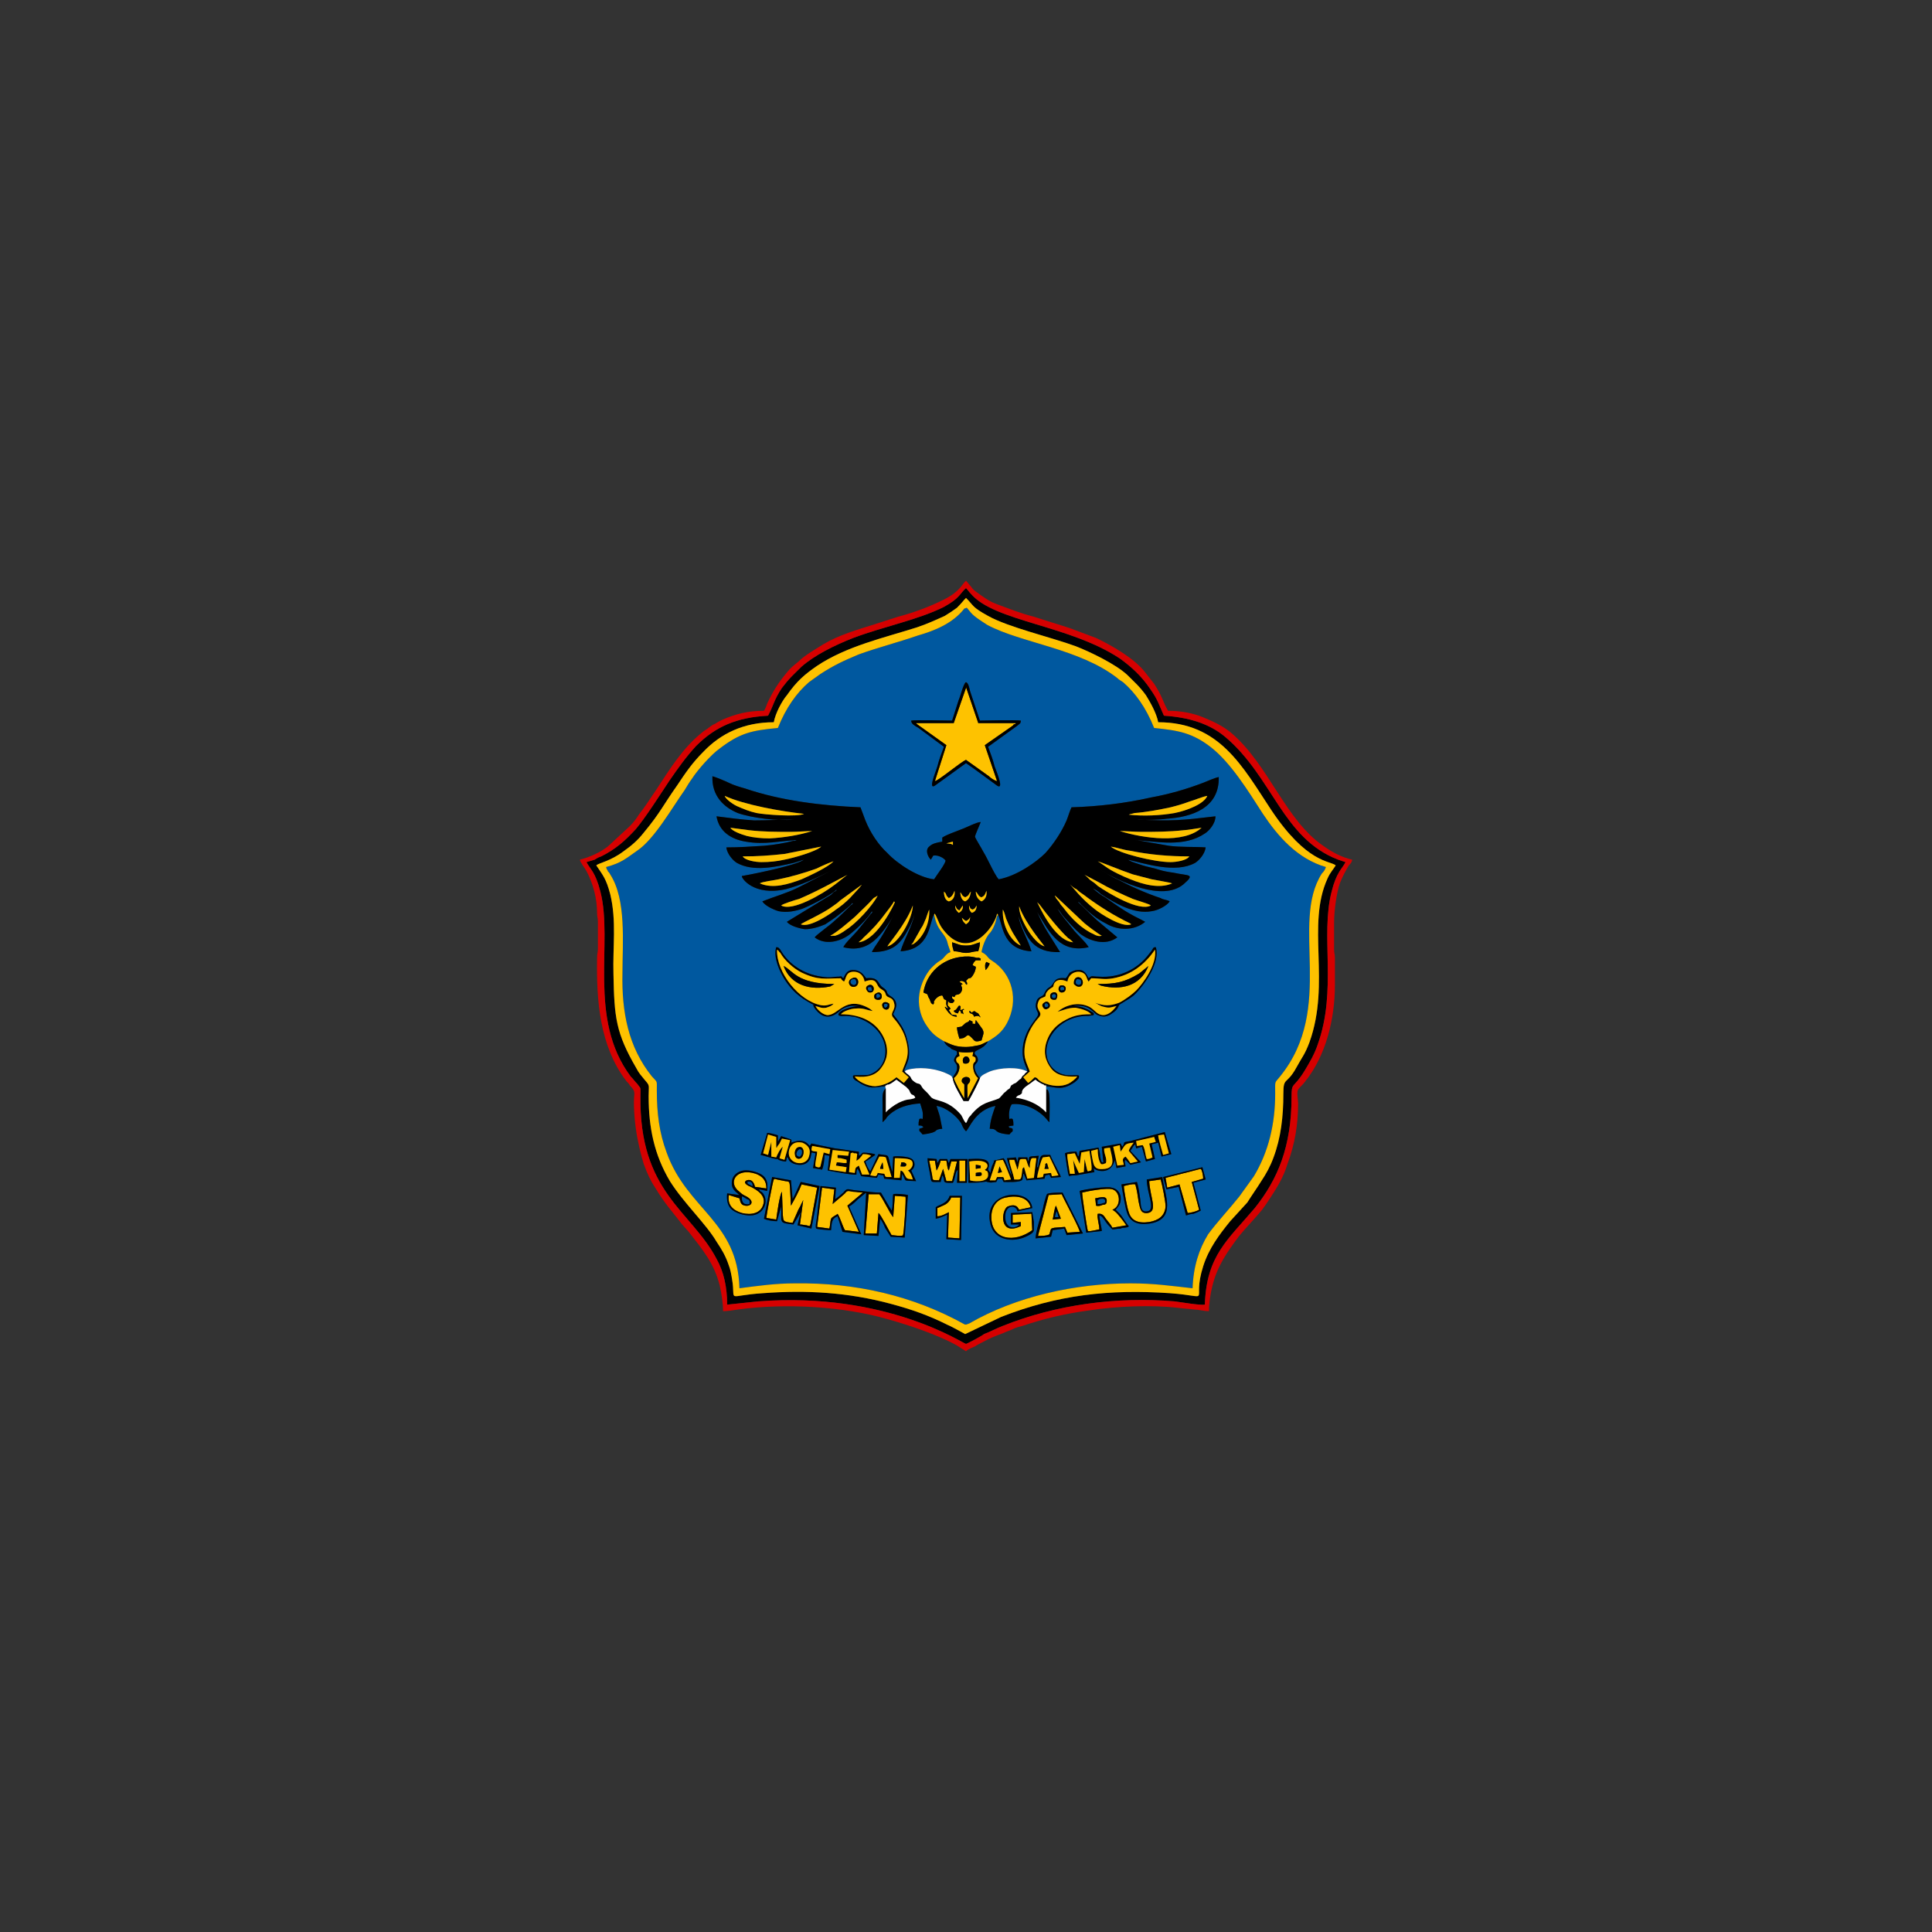 <?xml version="1.0" encoding="UTF-8"?>
<!DOCTYPE svg PUBLIC "-//W3C//DTD SVG 1.1//EN" "http://www.w3.org/Graphics/SVG/1.1/DTD/svg11.dtd">
<!-- Creator: CorelDRAW X7 -->
<svg xmlns="http://www.w3.org/2000/svg" xml:space="preserve" width="2362px" height="2362px" version="1.1" style="shape-rendering:geometricPrecision; text-rendering:geometricPrecision; image-rendering:optimizeQuality; fill-rule:evenodd; clip-rule:evenodd"
viewBox="0 0 2362 2362"
 xmlns:xlink="http://www.w3.org/1999/xlink">
 <rect x="0" y="0" width="2362" height="2362" fill="#333333" stroke="none"/>
 <defs>
  <style type="text/css">
   <![CDATA[
    .fil1 {fill:black}
    .fil0 {fill:#00589F}
    .fil3 {fill:#D60000}
    .fil2 {fill:#FEC200}
    .fil4 {fill:#FEFEFE}
   ]]>
  </style>
 </defs>
 <g id="Layer_x0020_1">
  <g id="_2132928723760">
   <path class="fil0" d="M1266 1514c1,-11 6,-26 9,-36 0,-2 4,-17 5,-18 1,-2 16,-2 19,-2l25 50 -20 2 -3 -8 -14 2 -2 8 -19 2zm-122 -38c3,-3 14,-4 17,-14l15 0 -1 54 -18 -1 1 -30c-5,2 -8,4 -14,5l0 -14zm120 18c0,2 0,4 0,7 0,4 1,6 -10,11 -15,7 -38,5 -43,-15 -11,-42 49,-46 51,-20l-18 4c-2,-9 -16,-8 -15,8 1,16 15,12 17,8l-10 0 0 -14 26 -1 2 12zm56 -38c5,-2 35,-6 39,-4 6,1 10,5 11,11 1,9 -3,12 -6,16 2,2 3,3 5,5 3,3 8,12 11,15 -1,1 1,1 -5,2 -2,0 -3,0 -5,1 -4,0 -7,1 -10,1 -2,-2 -6,-6 -8,-9 -2,-3 -5,-8 -8,-8 0,5 3,15 3,19l-19 2 -8 -51zm-304 48c-2,0 -17,-1 -18,-2 -2,-1 1,-13 1,-16 1,-12 3,-24 4,-36l19 2 -1 14c2,-1 8,-6 10,-8 5,-6 5,-4 13,-3 11,1 21,3 33,3l13 22c2,-5 1,-14 2,-20 3,-1 14,0 18,1l-4 52 -17 -1c-2,-3 -5,-8 -7,-11 -1,-3 -4,-9 -6,-11l-2 21 -18 -1 3 -52c-3,2 -7,6 -10,8 -3,3 -7,7 -11,9l15 34 -23 -3 -6 -19c-8,3 -7,9 -8,17zm-72 -65l23 4 2 23c3,-5 7,-15 10,-21l23 5 -10 52 -17 -4 4 -16 -9 15c-19,-2 -14,-2 -15,-22l-5 18c-5,0 -12,-1 -16,-3l10 -51zm-40 22c-4,-4 -11,-7 -9,-18 1,-6 7,-11 14,-12 7,-1 17,2 22,5 6,4 8,9 7,20l-10 -2c1,3 2,2 4,4 9,10 2,28 -15,28 -8,0 -17,-3 -22,-7 -5,-4 -7,-11 -6,-20l15 2zm517 -22c3,22 18,52 -16,57 -14,2 -23,-2 -27,-13 -2,-5 -6,-28 -7,-35l19 -3c2,6 3,14 4,21 1,7 0,16 8,15 12,-1 0,-22 0,-39l19 -3zm49 -12l4 15 -15 4 9 34 -4 2c-2,1 -3,1 -5,2 -3,0 -6,1 -9,2l-9 -35 -15 3 -4 -15 48 -12zm-305 19c-16,1 -8,-3 -13,-9l-2 8c-13,0 -11,2 -13,-10 -1,-6 -3,-13 -3,-19l11 1 1 5 3 -5 9 0c1,3 1,3 2,5l2 -5 21 0 -1 29 -12 0 1 -16c-1,2 -1,0 -2,3 -1,2 -2,10 -4,13zm104 -18c3,-18 3,-16 15,-16 2,6 12,23 13,27l-12 1 -2 -4 -5 1 -1 4 -22 2 -3 -7c0,-1 0,0 -1,-1l-1 7c-2,4 -19,3 -23,3l-2 -4 -5 0 -2 4c-8,1 -6,1 -11,0 -2,-1 -2,0 -5,0 -5,1 -13,1 -18,1l0 -29c8,0 27,-3 25,9 -1,5 -2,3 2,8 0,-3 1,-6 2,-9 1,-1 1,-3 2,-4 0,-1 0,-2 0,-2l12 -3c4,5 6,16 10,21l-6 -21 11 -1 2 6 1 -6 11 0 1 5c3,-6 -3,-6 13,-7 -1,4 -2,11 -2,13 0,1 0,1 0,1 1,0 1,0 1,1zm103 -26c5,-6 -2,-5 10,-7l42 -11 8 27 -12 3 -4 -17 -8 2 4 18 -11 3 -5 -18 -7 2 -1 -5c-3,2 -3,4 -6,8l13 14 -13 3 -6 -6c-2,2 0,5 0,8l-11 2 -2 -10c0,0 0,1 0,1l-1 2c-5,15 -22,11 -25,7l1 5 -23 4c-3,0 -5,0 -8,1 -2,-4 -4,-23 -5,-28 4,-2 10,-2 14,-2l2 6c2,-2 1,-4 2,-7l23 -4c1,4 2,7 2,11 1,4 1,8 4,7l-2 -19 23 -4 2 4zm-434 -17c3,0 10,2 13,3l0 8 4 -7 12 4c1,2 1,2 0,4 4,-1 8,-3 14,-2 5,1 7,4 9,6l2 -3c9,2 19,4 29,6 9,1 19,3 29,4l0 5c7,-3 -1,-5 15,-3 3,1 4,0 5,2 -3,2 -8,6 -12,8 1,4 4,10 6,12l10 -21c12,2 11,0 13,7 0,2 1,3 1,5 1,3 2,7 3,10l1 -19c4,-1 18,0 21,2 6,2 7,11 1,15l6 13c-18,-1 -11,1 -17,-9l-1 8 -21 -2 -1 -4 -6 -1 -2 4 -19 -2c-2,-3 -3,-8 -5,-9 -1,2 -1,5 -1,7 -4,1 -29,-4 -35,-5l2 -18 -6 -1c0,5 -1,14 -3,18l-11 -2 3 -18 -4 -1c0,0 -1,0 -1,1l-1 5c-4,13 -21,10 -26,4l-2 -4c0,0 -1,0 -1,0l-1 5c-3,0 -7,-1 -9,-2 -3,-2 0,-1 -2,-1 -4,0 -15,-4 -20,-5l8 -27zm282 -267l0 1 -1 1c-2,9 -5,17 -10,22 -4,5 -8,15 -9,22 8,4 6,6 12,10 26,16 34,49 19,77 -6,11 -13,16 -23,22 -7,12 -19,10 -16,16 1,2 2,1 3,4 2,5 -2,7 -3,9 -2,4 2,12 6,16 2,-4 8,-6 12,-8 13,-5 35,-6 46,0 1,-4 -10,-14 -4,-38 4,-14 9,-19 16,-29 4,-6 -4,-7 -1,-18 2,-8 8,-5 10,-11 2,-4 3,-5 6,-7 7,-4 4,-13 20,-11 3,-3 3,-5 5,-7 2,-1 6,-3 9,-3 9,-1 11,5 14,10 4,-4 4,-2 12,-2 25,2 48,-9 62,-28 6,-7 4,-8 8,-8 6,18 -14,47 -27,59 -6,5 -18,11 -18,12 0,0 0,0 0,0 -2,5 -4,7 -10,11 -5,3 -9,4 -16,1 -5,-2 -10,-14 -30,-11 5,0 11,1 15,3 3,1 4,2 6,3 3,2 5,2 4,5l-6 1c-41,-1 -65,41 -44,64 13,13 28,7 32,9 1,4 -3,6 -5,8 -16,11 -23,6 -35,5 1,-1 1,-1 0,-1l-2 0 -1 -1 1 1 2 0c0,2 -1,2 0,1l0 4c2,0 2,0 3,3 2,5 1,32 1,37l-2 -2c-10,-13 -29,-22 -44,-20 -3,4 -4,12 -3,18 2,0 1,-1 4,0 1,3 1,5 1,8l-6 1c1,2 1,2 3,2 2,1 0,0 2,1 0,5 1,1 -4,7 -22,-2 -12,-7 -24,-7 1,-12 4,-19 7,-28 -25,5 -32,28 -36,31 -4,-4 -4,-6 -6,-10 -6,-9 -18,-19 -30,-21 1,4 3,9 4,13 1,5 2,10 3,15 -13,1 -1,4 -24,7 -5,-6 -4,-3 -4,-7 2,-1 2,0 5,-2 -2,-2 -3,-2 -6,-2 0,-4 0,-4 1,-8 3,-1 2,0 4,0 1,-9 -1,-12 -3,-19 -15,1 -28,5 -38,14 -2,2 -3,3 -4,5l-4 4c0,-7 0,-15 0,-22 0,-7 -1,-16 4,-19l-1 -3c1,0 1,0 1,-1l2 -1 1 0 -1 0 -2 1c-1,0 -1,0 -1,1 -13,1 -18,5 -34,-6 -2,-1 -6,-3 -5,-7 2,-1 13,0 19,-1 17,-5 25,-24 18,-42 -6,-15 -20,-25 -36,-29 -3,0 -6,-1 -9,-1 -5,0 -7,1 -10,-1 -1,-6 18,-11 25,-11 -9,-1 -14,0 -21,4 -3,2 -17,19 -32,0 -6,-8 1,-4 -5,-7 -15,-8 -24,-16 -33,-30 -5,-8 -14,-26 -10,-39 3,0 3,1 5,3 10,18 29,30 50,33 12,2 14,0 22,0 4,-1 2,0 5,2 3,-6 5,-11 14,-10 9,1 12,8 14,10 16,-2 14,7 20,11 9,6 2,6 10,11 13,8 3,20 3,22 2,3 4,5 6,8 5,7 9,14 11,23 2,7 3,14 2,22 -2,10 -7,15 -5,17l1 1 1 1 -1 -1 -1 -1c1,0 0,-1 3,-2 14,-4 32,-2 45,3 12,5 9,5 11,8 -1,-4 6,-7 5,-15 0,-6 -8,-5 0,-15 0,-4 0,-4 -3,-5 -2,-1 -4,-1 -5,-3 -4,-2 -6,-4 -8,-8 -12,-7 -16,-11 -23,-22 -6,-10 -9,-23 -7,-36 2,-13 8,-24 14,-31 4,-4 7,-7 12,-10 5,-3 6,-8 12,-10 -1,-4 -3,-8 -4,-13 -4,-12 -12,-12 -16,-33 -6,9 -4,43 -41,45 4,-14 14,-30 17,-45 -1,4 -5,14 -7,17 -10,19 -19,29 -45,29 1,-3 6,-10 8,-13 8,-12 14,-24 21,-37 -6,12 -15,25 -23,33 -9,9 -22,16 -41,11 3,-6 13,-15 18,-21l16 -20c1,-1 2,-1 1,-3 -5,9 -20,23 -28,29 -11,8 -29,13 -42,3 3,-4 19,-15 24,-20 7,-6 14,-13 20,-19 1,-1 4,-2 2,-3 -2,3 -11,10 -16,14 -5,4 -11,8 -17,12 -7,3 -16,6 -25,6 -7,-1 -18,-4 -22,-9l54 -33c1,-1 2,-2 3,-3 1,-1 1,-1 2,-1 0,-1 2,-1 2,-2l-1 0c-7,7 -31,19 -41,23 -9,3 -19,5 -29,3 -7,-2 -17,-7 -20,-12 15,-6 30,-10 44,-17 14,-7 25,-13 39,-20 -16,8 -35,17 -54,22 -40,9 -55,-14 -54,-16 1,0 65,-12 76,-20 -4,1 -9,3 -13,4 -22,5 -49,11 -69,0 -5,-3 -12,-11 -13,-19 16,0 30,-1 46,-2 12,-1 24,-3 36,-6 1,0 1,0 2,0l2 -1c-20,1 -39,6 -62,2 -19,-3 -33,-13 -36,-31 16,2 30,4 46,5 17,0 32,-1 49,-1 -20,2 -52,-2 -69,-8 -17,-7 -32,-21 -31,-45 4,1 16,6 20,8 6,3 13,5 20,7 44,15 94,21 141,23 2,5 4,11 6,16 6,15 16,30 27,40 12,13 38,30 57,32 3,-5 14,-19 14,-23 -2,-3 -9,-7 -15,-6l-3 5c-4,-4 -7,-12 -2,-16 4,-4 10,-5 16,-6l0 -5c6,-4 16,-7 23,-10 6,-2 19,-9 24,-9 -1,3 -7,16 -7,18 1,3 8,14 10,18 3,5 6,11 9,17 2,4 7,14 10,17 22,-4 46,-21 57,-32 10,-11 20,-26 26,-40 2,-5 4,-12 6,-16 33,-1 66,-5 97,-12 22,-4 43,-10 64,-18 5,-2 14,-6 19,-7 1,38 -33,49 -64,51 -5,1 -32,2 -36,1 44,2 54,1 96,-4 0,9 -8,18 -13,21 -25,17 -58,10 -85,8 0,0 0,0 0,0 0,0 1,0 1,0l40 7c15,2 30,1 45,2 -1,8 -8,16 -13,19 -24,13 -60,1 -82,-4 3,2 6,3 9,4 3,1 6,2 9,3 6,2 13,3 19,5 6,2 12,3 19,4 18,4 27,1 12,14 -26,22 -79,-4 -101,-17 6,3 13,8 20,11 17,9 35,17 53,23 3,2 8,2 11,4 -3,5 -14,11 -22,12 -22,4 -45,-10 -62,-21 -3,-3 -6,-5 -10,-7 3,3 11,9 15,11 10,7 21,15 32,21 5,3 12,6 17,9 -13,11 -33,11 -48,2 -12,-6 -21,-14 -30,-23 -1,-1 -3,-4 -4,-3 6,5 15,15 23,22l25 21c-15,11 -34,4 -45,-4 -8,-7 -15,-15 -22,-23 -2,-3 -4,-6 -6,-8 5,9 12,16 18,24 6,8 15,15 20,23 -35,8 -48,-18 -63,-43 4,9 8,17 13,25l15 24c-32,1 -41,-16 -51,-44 3,15 12,29 16,43 -37,-2 -35,-35 -41,-45zm-56 -237c3,-9 5,-16 8,-25 2,-4 6,-21 9,-22 3,1 4,7 5,11l12 36c0,0 46,-1 50,0 0,4 -2,4 -4,6l-36 26c3,8 6,16 8,24 3,8 13,32 1,22l-26 -19c-3,-2 -7,-5 -10,-7l-36 26c-12,10 -1,-15 1,-22 2,-8 5,-16 8,-24l-31 -23c-5,-3 -9,-5 -9,-9 4,-1 46,0 50,0zm-423 179c1,3 0,1 1,3 1,1 1,1 1,2 1,1 2,2 3,4 20,31 15,83 15,121 -1,47 7,90 36,126 7,8 6,4 6,17 0,28 3,52 12,76 25,70 87,84 89,166 23,-3 44,-6 68,-6 74,-1 144,15 207,50 2,1 3,0 6,-1 57,-33 130,-49 197,-49 29,0 49,3 76,6 1,-27 8,-48 19,-66 11,-15 26,-31 38,-46l18 -25c18,-30 26,-64 26,-101 0,-17 -1,-12 6,-21 68,-84 12,-187 51,-248 3,-3 4,-5 5,-8 -35,-10 -59,-38 -77,-65 -18,-28 -39,-62 -63,-81 -23,-18 -40,-21 -70,-24 -10,-25 -23,-43 -38,-56 -3,-2 -5,-3 -7,-5 -46,-36 -118,-43 -159,-65 -6,-4 -16,-10 -20,-15l-5 -6 -3 1c-14,18 -36,27 -57,33 -23,8 -50,15 -72,23 -19,8 -30,13 -47,24l-14 10c-15,13 -28,31 -38,56 -32,3 -46,6 -71,25 -10,7 -27,26 -34,37 -3,4 -6,9 -9,14 -15,21 -37,60 -58,74 -13,9 -19,15 -38,20z"/>
   <path class="fil1" d="M1226 1112c2,3 3,8 4,11 7,17 10,20 18,33 -12,-5 -23,-24 -22,-44zm-112 43c0,0 3,-3 3,-4l9 -16c3,-4 4,-8 6,-12 1,-3 3,-9 4,-11 1,15 -6,33 -19,42l-3 1zm67 -25c-2,-2 -4,-3 -5,-8 3,3 2,2 5,4 2,-1 4,-2 5,-5 0,5 -2,7 -5,9zm-39 -12c1,-1 0,-2 2,1 4,8 4,12 12,21 30,34 60,-7 63,-23l1 1c6,10 4,43 41,45 -4,-14 -13,-28 -16,-43 10,28 19,45 51,44l-15 -24c-5,-8 -9,-16 -13,-25 15,25 28,51 63,43 -5,-8 -14,-15 -20,-23 -6,-8 -13,-15 -18,-24 2,2 4,5 6,8 7,8 14,16 22,23 11,8 30,15 45,4l-25 -21c-8,-7 -17,-17 -23,-22 1,-1 3,2 4,3 9,9 18,17 30,23 15,9 35,9 48,-2 -5,-3 -12,-6 -17,-9 -11,-6 -22,-14 -32,-21 -4,-2 -12,-8 -15,-11 4,2 7,4 10,7 17,11 40,25 62,21 8,-1 19,-7 22,-12 -3,-2 -8,-2 -11,-4 -18,-6 -36,-14 -53,-23 -7,-3 -14,-8 -20,-11 22,13 75,39 101,17 15,-13 6,-10 -12,-14 -7,-1 -13,-2 -19,-4 -6,-2 -13,-3 -19,-5 -3,-1 -6,-2 -9,-3 -3,-1 -6,-2 -9,-4 22,5 58,17 82,4 5,-3 12,-11 13,-19 -15,-1 -30,0 -45,-2l-40 -7c0,0 -1,0 -1,0 0,0 0,0 0,0 27,2 60,9 85,-8 5,-3 13,-12 13,-21 -42,5 -52,6 -96,4 4,1 31,0 36,-1 31,-2 65,-13 64,-51 -5,1 -14,5 -19,7 -21,8 -42,14 -64,18 -31,7 -64,11 -97,12 -2,4 -4,11 -6,16 -6,14 -16,29 -26,40 -11,11 -35,28 -57,32 -3,-3 -8,-13 -10,-17 -3,-6 -6,-12 -9,-17 -2,-4 -9,-15 -10,-18 0,-2 6,-15 7,-18 -5,0 -18,7 -24,9 -7,3 -17,6 -23,10l0 5c-6,1 -12,2 -16,6 -5,4 -2,12 2,16l3 -5c6,-1 13,3 15,6 0,4 -11,18 -14,23 -19,-2 -45,-19 -57,-32 -11,-10 -21,-25 -27,-40 -2,-5 -4,-11 -6,-16 -47,-2 -97,-8 -141,-23 -7,-2 -14,-4 -20,-7 -4,-2 -16,-7 -20,-8 -1,24 14,38 31,45 17,6 49,10 69,8 -17,0 -32,1 -49,1 -16,-1 -30,-3 -46,-5 3,18 17,28 36,31 23,4 42,-1 62,-2l-2 1c-1,0 -1,0 -2,0 -12,3 -24,5 -36,6 -16,1 -30,2 -46,2 1,8 8,16 13,19 20,11 47,5 69,0 4,-1 9,-3 13,-4 -11,8 -75,20 -76,20 -1,2 14,25 54,16 19,-5 38,-14 54,-22 -14,7 -25,13 -39,20 -14,7 -29,11 -44,17 3,5 13,10 20,12 10,2 20,0 29,-3 10,-4 34,-16 41,-23l1 0c0,1 -2,1 -2,2 -1,0 -1,0 -2,1 -1,1 -2,2 -3,3l-54 33c4,5 15,8 22,9 9,0 18,-3 25,-6 6,-4 12,-8 17,-12 5,-4 14,-11 16,-14 2,1 -1,2 -2,3 -6,6 -13,13 -20,19 -5,5 -21,16 -24,20 13,10 31,5 42,-3 8,-6 23,-20 28,-29 1,2 0,2 -1,3l-16 20c-5,6 -15,15 -18,21 19,5 32,-2 41,-11 8,-8 17,-21 23,-33 -7,13 -13,25 -21,37 -2,3 -7,10 -8,13 26,0 35,-10 45,-29 2,-3 6,-13 7,-17 -3,15 -13,31 -17,45 37,-2 35,-36 41,-45zm77 2l1 -1 -1 1zm27 -12c8,22 30,47 31,49 -14,-4 -32,-36 -31,-49zm-58 8c-2,-2 -4,-5 -3,-9 1,3 1,4 4,5 3,-1 3,-2 5,-5 0,5 -2,8 -6,9zm-20 -9c1,3 2,5 5,6 2,-3 2,-3 4,-6 1,4 -2,8 -5,9 -2,-2 -5,-5 -4,-9zm-83 50c0,-2 22,-26 31,-50 0,14 -16,46 -31,50zm183 -54l3 3c8,11 25,32 35,41 2,1 5,4 6,5 -24,-2 -43,-48 -44,-49zm-218 49c0,-1 4,-3 5,-5 11,-10 20,-20 28,-31 3,-4 8,-10 10,-14l1 1c0,1 -21,46 -44,49zm239 -57c1,0 1,0 1,0 0,0 0,0 0,0l34 32c4,4 19,15 23,17 -3,1 -7,0 -10,-2 -14,-6 -27,-19 -36,-31 -2,-3 -4,-4 -6,-8l-4 -5c-1,-2 -1,-3 -2,-3zm-274 49c8,-4 23,-17 30,-23 8,-8 16,-15 23,-23l5 -3c-6,12 -26,34 -39,42 -4,3 -9,6 -13,7 -1,0 -3,0 -3,0 -2,0 0,1 -2,0 -2,0 -1,0 -1,0zm178 -54c3,3 3,6 7,7 4,-2 4,-3 6,-8 1,7 -2,11 -6,13 -4,-2 -7,-6 -7,-12zm-19 0c0,1 0,1 0,1l1 1c2,3 1,3 5,5 6,-3 3,-3 7,-7 -1,7 -3,10 -7,12 -4,-1 -6,-6 -6,-12zm-14 12c-4,-1 -6,-6 -6,-12l1 1c0,0 1,1 1,1 2,4 0,2 4,6 4,-2 5,-4 7,-9 1,7 -2,12 -7,13zm-181 28c4,-3 27,-13 39,-22 4,-3 6,-4 9,-7l26 -19c1,0 0,0 -2,3l-12 13c-5,5 -11,10 -17,14 -5,4 -32,23 -43,18zm329 -49c2,2 5,5 8,6 3,3 6,5 9,7 13,10 33,23 47,30 3,2 9,4 11,6 -11,5 -39,-14 -44,-18 -17,-13 -28,-28 -31,-31zm17 -12l19 10c12,7 29,15 41,20 5,2 20,6 22,8 -14,8 -52,-15 -65,-24 -3,-3 -6,-5 -9,-7 -1,-1 -7,-7 -8,-7zm-370 38c2,-2 18,-7 22,-8 12,-5 30,-14 41,-20l19 -10c-1,0 -14,11 -17,13 -13,10 -51,33 -65,25zm-26 -27c2,-2 19,-4 23,-5 15,-3 32,-8 46,-13 6,-3 15,-7 21,-9 -6,7 -30,18 -39,22 -16,6 -35,12 -51,5zm413 -27c7,2 28,11 43,16 8,2 15,4 23,6 5,1 23,4 25,5 -16,7 -36,1 -51,-5 -10,-4 -23,-10 -31,-16 -3,-2 -7,-5 -9,-6zm112 -6c-3,5 -16,7 -23,7 -20,0 -64,-11 -73,-19 7,1 15,4 23,5 25,5 48,7 73,7zm-546 0c18,0 33,-1 51,-3l45 -9c-6,6 -34,14 -45,16 -9,2 -18,3 -28,3 -7,0 -20,-2 -23,-7zm257 -18l0 4c-3,-2 -2,-1 -8,-2l8 -2zm204 -13c7,0 18,1 26,1 17,0 34,0 52,-2 4,0 21,-3 22,-3 -22,20 -71,13 -100,4zm-376 0c-16,5 -34,8 -52,9 -10,0 -20,-1 -28,-3 -7,-2 -18,-6 -20,-10 7,1 15,2 23,3 17,2 34,2 51,2 8,0 19,-1 26,-1zm387 -20c2,-1 4,-1 7,-2 14,-1 30,-4 44,-7 8,-2 15,-4 23,-7 7,-2 16,-6 22,-7 -4,10 -25,18 -40,21 -17,3 -38,4 -56,2zm-397 -1c-8,4 -48,1 -58,-1 -9,-2 -16,-5 -23,-8 -5,-2 -15,-9 -16,-13 24,11 69,19 97,22z"/>
   <path class="fil1" d="M946 883c2,-11 10,-26 16,-33 12,-17 21,-25 37,-36 36,-24 81,-34 122,-47 12,-4 23,-9 34,-14 5,-3 11,-7 15,-10 7,-7 7,-8 11,-12 10,10 7,11 27,22 25,14 77,26 107,37 18,7 49,22 63,35 9,9 15,14 23,25 5,8 13,22 15,33 75,0 103,54 138,107 44,66 72,62 79,68 -3,5 -7,9 -10,16 -26,57 4,127 -22,200 -6,16 -9,18 -16,31 -12,22 -16,11 -16,32 0,28 -3,54 -12,78 -4,11 -9,20 -15,29 -3,5 -14,21 -17,26l-21 23c-13,16 -26,33 -33,55 -15,47 14,37 -41,33 -74,-5 -137,2 -206,29l-44 21c0,0 -18,-10 -21,-11 -24,-12 -44,-19 -70,-26 -52,-14 -103,-17 -156,-13 -47,3 -33,12 -38,-17 -1,-6 -2,-12 -4,-17 -4,-12 -9,-20 -15,-29 -13,-22 -40,-47 -57,-74 -19,-32 -26,-65 -26,-104 0,-14 2,-12 -5,-20 -4,-5 -7,-8 -10,-14 -25,-43 -27,-62 -28,-115 -1,-33 4,-65 -4,-98 -5,-19 -9,-23 -17,-35 3,-3 17,-5 33,-17 10,-7 18,-14 25,-23 20,-24 24,-34 41,-58 10,-15 18,-27 32,-41 21,-22 49,-36 86,-36zm-7 -8c-38,2 -64,13 -88,37 -12,13 -22,27 -33,43 -10,15 -29,45 -41,59 -13,14 -24,24 -42,33 -3,1 -5,2 -8,4 -3,1 -7,2 -10,3 4,8 11,12 17,36 16,62 -16,155 37,226 3,3 5,6 8,9 5,7 4,3 4,14 -2,119 62,141 93,200 9,16 13,35 13,56l38 -4c157,-12 251,52 254,52 1,0 20,-10 22,-12 8,-3 15,-7 23,-10 65,-26 139,-36 210,-30 8,1 31,5 37,4 2,-60 28,-79 61,-118 28,-35 45,-75 45,-136 0,-19 2,-9 16,-32 6,-10 12,-20 16,-32 24,-67 3,-133 17,-187 6,-24 13,-28 17,-36 -3,-1 -6,-2 -9,-3 -68,-26 -80,-101 -138,-150 -19,-16 -44,-24 -75,-26 -6,-13 -7,-19 -17,-33 -10,-15 -23,-27 -37,-37 -62,-41 -153,-45 -182,-79 -2,-2 -4,-5 -6,-7 -8,7 -7,12 -27,23 -32,16 -74,24 -111,38 -23,9 -47,21 -63,35 -12,12 -14,13 -24,26 -10,15 -10,21 -17,34z"/>
   <path class="fil2" d="M741 1060c19,-5 25,-11 38,-20 21,-14 43,-53 58,-74 3,-5 6,-10 9,-14 7,-11 24,-30 34,-37 25,-19 39,-22 71,-25 10,-25 23,-43 38,-56l14 -10c17,-11 28,-16 47,-24 22,-8 49,-15 72,-23 21,-6 43,-15 57,-33l3 -1 5 6c4,5 14,11 20,15 41,22 113,29 159,65 2,2 4,3 7,5 15,13 28,31 38,56 30,3 47,6 70,24 24,19 45,53 63,81 18,27 42,55 77,65 -1,3 -2,5 -5,8 -39,61 17,164 -51,248 -7,9 -6,4 -6,21 0,37 -8,71 -26,101l-18 25c-12,15 -27,31 -38,46 -11,18 -18,39 -19,66 -27,-3 -47,-6 -76,-6 -67,0 -140,16 -197,49 -3,1 -4,2 -6,1 -63,-35 -133,-51 -207,-50 -24,0 -45,3 -68,6 -2,-82 -64,-96 -89,-166 -9,-24 -12,-48 -12,-76 0,-13 1,-9 -6,-17 -29,-36 -37,-79 -36,-126 0,-38 5,-90 -15,-121 -1,-2 -2,-3 -3,-4 0,-1 0,-1 -1,-2 -1,-2 0,0 -1,-3zm205 -177c-37,0 -65,14 -86,36 -14,14 -22,26 -32,41 -17,24 -21,34 -41,58 -7,9 -15,16 -25,23 -16,12 -30,14 -33,17 8,12 12,16 17,35 8,33 3,65 4,98 1,53 3,72 28,115 3,6 6,9 10,14 7,8 5,6 5,20 0,39 7,72 26,104 17,27 44,52 57,74 6,9 11,17 15,29 2,5 3,11 4,17 5,29 -9,20 38,17 53,-4 104,-1 156,13 26,7 46,14 70,26 3,1 21,11 21,11l44 -21c69,-27 132,-34 206,-29 55,4 26,14 41,-33 7,-22 20,-39 33,-55l21 -23c3,-5 14,-21 17,-26 6,-9 11,-18 15,-29 9,-24 12,-50 12,-78 0,-21 4,-10 16,-32 7,-13 10,-15 16,-31 26,-73 -4,-143 22,-200 3,-7 7,-11 10,-16 -7,-6 -35,-2 -79,-68 -35,-53 -63,-107 -138,-107 -2,-11 -10,-25 -15,-33 -8,-11 -14,-16 -23,-25 -14,-13 -45,-28 -63,-35 -30,-11 -82,-23 -107,-37 -20,-11 -17,-12 -27,-22 -4,4 -4,5 -11,12 -4,3 -10,7 -15,10 -11,5 -22,10 -34,14 -41,13 -86,23 -122,47 -16,11 -25,19 -37,36 -6,7 -14,22 -16,33z"/>
   <path class="fil3" d="M939 875c7,-13 7,-19 17,-34 10,-13 12,-14 24,-26 16,-14 40,-26 63,-35 37,-14 79,-22 111,-38 20,-11 19,-16 27,-23 2,2 4,5 6,7 29,34 120,38 182,79 14,10 27,22 37,37 10,14 11,20 17,33 31,2 56,10 75,26 58,49 70,124 138,150 3,1 6,2 9,3 -4,8 -11,12 -17,36 -14,54 7,120 -17,187 -4,12 -10,22 -16,32 -14,23 -16,13 -16,32 0,61 -17,101 -45,136 -33,39 -59,58 -61,118 -6,1 -29,-3 -37,-4 -71,-6 -145,4 -210,30 -8,3 -15,7 -23,10 -2,2 -21,12 -22,12 -3,0 -97,-64 -254,-52l-38 4c0,-21 -4,-40 -13,-56 -31,-59 -95,-81 -93,-200 0,-11 1,-7 -4,-14 -3,-3 -5,-6 -8,-9 -53,-71 -21,-164 -37,-226 -6,-24 -13,-28 -17,-36 3,-1 7,-2 10,-3 3,-2 5,-3 8,-4 18,-9 29,-19 42,-33 12,-14 31,-44 41,-59 11,-16 21,-30 33,-43 24,-24 50,-35 88,-37zm242 777l0 0 -11 -7c-23,-13 -59,-25 -84,-32 -55,-16 -126,-20 -184,-12 -6,1 -13,2 -18,2 0,-10 -2,-22 -4,-31 -7,-28 -21,-44 -38,-66l-8 -9c-13,-17 -21,-25 -33,-45 -6,-9 -10,-18 -14,-29 -3,-10 -5,-18 -7,-28 -3,-14 -5,-32 -5,-48 0,-11 3,-12 -5,-20 -1,-2 -2,-3 -4,-5 -33,-43 -37,-99 -36,-152 0,-4 1,-6 1,-10l0 -33c0,-5 -1,-6 -1,-10 0,-19 -5,-37 -13,-52 -2,-4 -8,-11 -8,-14 12,-3 25,-9 34,-16l27 -25c4,-4 8,-9 11,-14 8,-10 14,-20 21,-30 17,-26 33,-52 57,-71 2,-2 5,-3 7,-5 3,-2 5,-4 8,-5 3,-2 5,-3 9,-5 16,-7 31,-11 51,-11 2,-3 3,-6 4,-9 7,-15 14,-26 25,-39 3,-4 8,-8 13,-12 8,-8 19,-14 30,-21 20,-12 42,-18 64,-25l28 -9c19,-5 38,-12 56,-21 20,-10 22,-19 27,-23 2,2 4,5 6,7 2,3 4,5 7,7 7,5 15,11 23,14 16,6 31,12 47,16 15,5 29,9 44,14l32 12c19,9 47,25 60,42 4,5 7,9 11,14 11,17 10,21 17,33 16,0 31,3 43,8 12,5 23,10 33,18 47,39 67,108 115,140 10,7 21,13 34,16 0,3 -2,5 -4,7 -4,7 -8,14 -11,22 -4,12 -7,33 -7,48l0 33c0,4 1,6 1,10l0 33c0,42 -11,87 -37,119 -2,3 -6,6 -8,9 -2,4 0,12 0,17 0,26 -4,50 -13,74 -5,17 -14,31 -24,46 -2,3 -4,6 -7,10 -9,11 -19,21 -28,32 -15,20 -27,37 -33,62 -2,8 -4,20 -4,30 -6,0 -13,-2 -18,-2 -7,-1 -12,-1 -19,-2 -34,-4 -76,-2 -109,3 -30,4 -55,10 -82,19 -4,1 -8,2 -12,4 -4,2 -8,3 -12,5 -8,3 -16,6 -23,10 -4,2 -8,4 -11,6 -4,2 -8,3 -11,6z"/>
   <path class="fil2" d="M1192 1252l1 -5 8 11c1,2 2,4 1,7l-2 7c-3,1 -7,2 -9,0 -9,-10 -7,-6 -13,-3 0,0 -5,1 -5,1 0,0 -3,-9 -3,-14 5,-1 5,0 8,-3 4,-4 3,-2 6,-4l1 -1c0,0 0,-1 0,-1l4 2c1,2 -3,2 3,3zm-1 -9c-2,-6 -6,-2 -6,-7 2,0 1,1 3,2l3 -2c3,2 3,2 5,3l3 5c0,0 0,0 0,0 0,0 -1,-1 -3,-2 -1,0 -3,0 -5,1zm-36 -12c2,0 1,0 2,1l2 1c-1,-3 0,0 -1,-2 -2,-4 -1,-4 -1,-8 0,0 -2,-1 -2,-1 -2,-1 -1,-2 -3,-5 -5,0 -9,5 -10,7 -1,2 1,1 -1,4 -4,-1 -3,-5 -6,-9l-1 -3c-1,-1 -1,-1 -4,-2 -1,-1 -1,0 -1,-1 4,-24 23,-40 45,-43 7,-1 13,-1 20,1 0,0 2,0 3,0 4,2 1,0 2,3l-6 0c-2,2 -3,3 -4,6 0,0 0,0 0,0l4 2c0,4 -2,8 -4,11 -3,4 -2,2 -4,3 -2,0 -2,2 -4,3 1,2 2,3 1,5 -3,-2 -1,-3 -4,-4 -2,-1 -3,-1 -5,0 1,1 0,0 1,1l3 2c-5,2 2,3 -2,10 -3,5 -7,1 -8,6l-3 -1c-1,5 5,3 2,7 -1,1 -2,2 -4,1 -1,0 0,1 -3,-2 0,0 0,0 0,0 -1,8 0,4 3,9 -1,2 1,0 -1,1l-1 1c0,0 0,0 0,0l4 6c0,0 0,0 0,0 0,0 -2,-1 3,0 0,0 1,0 2,0 1,1 0,1 1,2 -7,0 -11,-5 -15,-12zm19 4c4,-1 0,0 3,-1 1,-1 1,0 2,0l-2 1c0,1 0,1 0,1l1 4c-2,-2 -2,-1 -3,-1 0,-2 0,-2 -2,-4l-2 4c-3,-1 -4,-1 -5,-3 2,-2 1,0 3,-2 2,-2 3,-6 5,-4 1,1 0,1 0,5zm31 -49c-1,-4 -1,-8 1,-10l4 2c-1,3 -3,6 -5,8zm-9 -23c-7,0 -9,2 -15,2 -6,0 -8,-2 -15,-2 -1,-4 -2,-6 -2,-11 7,2 9,4 17,4 8,0 10,-2 17,-4 0,5 -1,7 -2,11zm-54 -45c4,21 12,21 16,33 1,5 3,9 4,13 -6,2 -7,7 -12,10 -5,3 -8,6 -12,10 -6,7 -12,18 -14,31 -2,13 1,26 7,36 7,11 11,15 23,22 9,4 14,7 27,7 5,0 10,-1 15,-2 5,-1 7,-3 12,-5 10,-6 17,-11 23,-22 15,-28 7,-61 -19,-77 -6,-4 -4,-6 -12,-10 1,-7 5,-17 9,-22 5,-5 8,-13 10,-22l1 -1 0 -1 -1 -1c-3,16 -33,57 -63,23 -8,-9 -8,-13 -12,-21 -2,-3 -1,-2 -2,-1z"/>
   <path class="fil1" d="M1334 1196c11,0 16,2 27,0 22,-4 39,-17 51,-35 3,18 -15,42 -23,50 -4,4 -13,11 -21,15 -11,4 -18,4 -29,0 4,2 6,4 11,5 7,2 9,0 15,-1 -3,4 -9,11 -16,11 -8,0 -10,-6 -17,-10 -14,-7 -30,-2 -39,6 7,-2 13,-5 22,-5 5,1 15,3 19,8 -16,0 -23,2 -35,9 -8,5 -15,12 -19,23 -5,14 -2,25 5,34 6,8 16,11 32,10 -2,3 -7,7 -11,9 -9,4 -20,3 -30,-1 -9,-4 -6,-6 -11,-7 -3,3 -5,5 -8,7l-6 -7 8 -7c-2,-6 -4,-9 -6,-17 -3,-18 6,-37 17,-49 6,-7 -4,-8 -1,-18 1,-3 2,-5 5,-6 6,-3 3,0 5,-6 2,-3 3,-4 6,-6 4,-2 2,-2 4,-6 4,-6 11,-4 16,-2 2,-13 17,-15 22,-8 2,3 2,6 4,8l3 -4zm-271 37c-30,-17 -38,9 -52,8 -6,-1 -12,-7 -14,-11 5,1 7,3 13,2 3,-1 7,-2 9,-5 -6,1 -8,3 -15,2 -27,-5 -55,-40 -54,-68 1,1 1,0 1,1 1,0 1,1 1,1 1,1 1,1 2,2 5,9 16,19 26,24 21,10 29,7 48,7 1,2 2,3 4,4 3,-5 2,-12 12,-12 7,0 12,5 13,12 17,-6 13,5 20,9 5,3 5,4 6,7 2,5 8,2 10,10 3,9 -6,12 -1,18 6,7 13,16 16,29 5,19 -2,27 -5,37l8 7 -6 7 -9 -7c-6,5 -14,10 -26,11 -9,0 -22,-6 -25,-12 16,2 26,-2 32,-10 7,-9 10,-20 5,-34 -9,-23 -30,-32 -54,-32 3,-4 13,-7 18,-7 10,-1 13,2 21,3l-4 -3zm-44 -6c0,0 0,0 0,0l0 0zm48 9c0,0 0,0 0,0l0 0zm15 92c0,-1 0,-1 1,-1l2 -1 1 0c4,-1 8,-5 10,-6l12 9c6,6 3,4 5,7 2,4 4,1 6,6 0,0 0,0 0,0l-2 1c-7,2 -7,0 -18,5 -6,3 -14,9 -16,12l0 -29c-5,3 -4,12 -4,19 0,7 0,15 0,22l4 -4c1,-2 2,-3 4,-5 10,-9 23,-13 38,-14 2,7 4,10 3,19 -2,0 -1,-1 -4,0 -1,4 -1,4 -1,8 3,0 4,0 6,2 -3,2 -3,1 -5,2 0,4 -1,1 4,7 23,-3 11,-6 24,-7 -1,-5 -2,-10 -3,-15 -1,-4 -3,-9 -4,-13 12,2 24,12 30,21 2,4 2,6 6,10 4,-3 11,-26 36,-31 -3,9 -6,16 -7,28 12,0 2,5 24,7 5,-6 4,-2 4,-7 -2,-1 0,0 -2,-1 -2,0 -2,0 -3,-2l6 -1c0,-3 0,-5 -1,-8 -3,-1 -2,0 -4,0 -1,-6 0,-14 3,-18 15,-2 34,7 44,20l2 2c0,-5 1,-32 -1,-37 -1,-3 -1,-3 -3,-3l0 28c-9,-10 -23,-16 -37,-18 3,-4 4,-2 7,-5 1,-1 0,-2 1,-4 2,-4 8,-7 9,-8 3,-2 5,-4 7,-5 2,2 7,5 10,6l1 1 2 0c1,0 1,0 0,1 12,1 19,6 35,-5 2,-2 6,-4 5,-8 -4,-2 -19,4 -32,-9 -21,-23 3,-65 44,-64l6 -1c1,-3 -1,-3 -4,-5 -2,-1 -3,-2 -6,-3 -4,-2 -10,-3 -15,-3 20,-3 25,9 30,11 7,3 11,2 16,-1 6,-4 8,-6 10,-11 0,0 0,0 0,0 0,-1 12,-7 18,-12 13,-12 33,-41 27,-59 -4,0 -2,1 -8,8 -14,19 -37,30 -62,28 -8,0 -8,-2 -12,2 -3,-5 -5,-11 -14,-10 -3,0 -7,2 -9,3 -2,2 -2,4 -5,7 -16,-2 -13,7 -20,11 -3,2 -4,3 -6,7 -2,6 -8,3 -10,11 -3,11 5,12 1,18 -7,10 -12,15 -16,29 -6,24 5,34 4,38 -1,1 -3,2 -4,4 -3,2 -2,2 -4,5 -1,0 -4,3 -5,4 -2,2 -3,1 -5,3 -3,1 -2,3 -4,5 -2,1 -3,2 -5,4 -2,1 -6,7 -8,8 -12,5 -20,4 -33,19 -1,2 -3,3 -4,5 -1,2 -2,5 -3,6 -3,-3 -4,-7 -6,-10 -17,-20 -32,-16 -37,-22 -8,-10 -8,-7 -12,-14 -3,-4 -3,0 -10,-6 -4,-4 0,-3 -8,-9l-1 -1 -1 -1c-2,-2 3,-7 5,-17 1,-8 0,-15 -2,-22 -2,-9 -6,-16 -11,-23 -2,-3 -4,-5 -6,-8 0,-2 10,-14 -3,-22 -8,-5 -1,-5 -10,-11 -6,-4 -4,-13 -20,-11 -2,-2 -5,-9 -14,-10 -9,-1 -11,4 -14,10 -3,-2 -1,-3 -5,-2 -8,0 -10,2 -22,0 -21,-3 -40,-15 -50,-33 -2,-2 -2,-3 -5,-3 -4,13 5,31 10,39 9,14 18,22 33,30 6,3 -1,-1 5,7 15,19 29,2 32,0 7,-4 12,-5 21,-4 -7,0 -26,5 -25,11 3,2 5,1 10,1 3,0 6,1 9,1 16,4 30,14 36,29 7,18 -1,37 -18,42 -6,1 -17,0 -19,1 -1,4 3,6 5,7 16,11 21,7 34,6z"/>
   <path class="fil2" d="M1278 1225c5,-2 8,6 3,8 -3,2 -5,0 -6,-2 -2,-3 1,-5 3,-6zm13 -3c-9,2 -8,-7 -5,-8 5,-3 9,2 5,8zm5 -17c9,-2 8,7 4,8 -5,2 -8,-4 -4,-8zm17 -2c-1,-10 8,-10 10,-5 2,4 0,7 -2,8 -4,1 -6,-1 -8,-3zm29 0c22,0 33,-2 51,-13l11 -9c-10,25 -34,30 -58,24l-4 -2zm-8 -7l-3 4c-2,-2 -2,-5 -4,-8 -5,-7 -20,-5 -22,8 -5,-2 -12,-4 -16,2 -2,4 0,4 -4,6 -3,2 -4,3 -6,6 -2,6 1,3 -5,6 -3,1 -4,3 -5,6 -3,10 7,11 1,18 -11,12 -20,31 -17,49 2,8 4,11 6,17l-8 7 6 7c3,-2 5,-4 8,-7 5,1 2,3 11,7 10,4 21,5 30,1 4,-2 9,-6 11,-9 -16,1 -26,-2 -32,-10 -7,-9 -10,-20 -5,-34 4,-11 11,-18 19,-23 12,-7 19,-9 35,-9 -4,-5 -14,-7 -19,-8 -9,0 -15,3 -22,5 9,-8 25,-13 39,-6 7,4 9,10 17,10 7,0 13,-7 16,-11 -6,1 -8,3 -15,1 -5,-1 -7,-3 -11,-5 11,4 18,4 29,0 8,-4 17,-11 21,-15 8,-8 26,-32 23,-50 -12,18 -29,31 -51,35 -11,2 -16,0 -27,0z"/>
   <path class="fil2" d="M1067 1236c0,0 0,0 0,0 0,0 0,0 0,0 0,0 -2,1 0,0zm20 -9c2,10 -7,8 -8,4 -2,-5 3,-8 8,-4zm-68 0l0 0c0,0 0,0 0,0zm53 -13c6,-3 8,6 4,8 -3,1 -6,0 -7,-2 -1,-4 1,-5 3,-6zm-11 -9c6,-4 10,5 5,8 -3,1 -5,0 -6,-2 -3,-4 1,-6 1,-6zm-19 -9c7,-4 10,7 4,10 -7,3 -12,-7 -4,-10zm-22 7l-5 3c-24,5 -48,-1 -57,-25 11,5 16,22 62,22zm-1 24c-2,3 -6,4 -9,5 -6,1 -8,-1 -13,-2 2,4 8,10 14,11 14,1 22,-25 52,-8l4 3c-8,-1 -11,-4 -21,-3 -5,0 -15,3 -18,7 24,0 45,9 54,32 5,14 2,25 -5,34 -6,8 -16,12 -32,10 3,6 16,12 25,12 12,-1 20,-6 26,-11l9 7 6 -7 -8 -7c3,-10 10,-18 5,-37 -3,-13 -10,-22 -16,-29 -5,-6 4,-9 1,-18 -2,-8 -8,-5 -10,-10 -1,-3 -1,-4 -6,-7 -7,-4 -3,-15 -20,-9 -1,-7 -6,-12 -13,-12 -10,0 -9,7 -12,12 -2,-1 -3,-2 -4,-4 -19,0 -27,3 -48,-7 -10,-5 -21,-15 -26,-24 -1,-1 -1,-1 -2,-2 0,0 0,-1 -1,-1 0,-1 0,0 -1,-1 -1,28 27,63 54,68 7,1 9,-1 15,-2z"/>
   <path class="fil2" d="M1166 884l-46 0c1,2 0,0 2,2l35 25 -14 44c5,-1 31,-23 38,-26l28 20c2,2 6,5 10,6l-15 -44 33 -23c1,-1 2,-1 2,-2 3,-2 1,1 3,-2l-46 0 -15 -44c0,0 0,0 0,1l-15 43z"/>
   <path class="fil4" d="M1106 1310l1 1 1 1c8,6 4,5 8,9 7,6 7,2 10,6 4,7 4,4 12,14 5,6 20,2 37,22 2,3 3,7 6,10 1,-1 2,-4 3,-6 1,-2 3,-3 4,-5 13,-15 21,-14 33,-19 2,-1 6,-7 8,-8 2,-2 3,-3 5,-4 2,-2 1,-4 4,-5 2,-2 3,-1 5,-3 1,-1 4,-4 5,-4 2,-3 1,-3 4,-5 1,-2 3,-3 4,-4 -11,-6 -33,-5 -46,0 -4,2 -10,4 -12,8 -1,4 -11,23 -14,28l-6 0c-4,-7 -12,-20 -13,-27 -2,-3 1,-3 -11,-8 -13,-5 -31,-7 -45,-3 -3,1 -2,2 -3,2z"/>
   <path class="fil1" d="M1155 1231c4,7 8,12 15,12 -1,-1 0,-1 -1,-2 -1,0 -2,0 -2,0 -5,-1 -3,0 -3,0 0,0 0,0 0,0l-4 -6c0,0 0,0 0,0l1 -1c2,-1 0,1 1,-1 -3,-5 -4,-1 -3,-9 0,0 0,0 0,0 3,3 2,2 3,2 2,1 3,0 4,-1 3,-4 -3,-2 -2,-7l3 1c1,-5 5,-1 8,-6 4,-7 -3,-8 2,-10l-3 -2c-1,-1 0,0 -1,-1 2,-1 3,-1 5,0 3,1 1,2 4,4 1,-2 0,-3 -1,-5 2,-1 2,-3 4,-3 2,-1 1,1 4,-3 2,-3 4,-7 4,-11l-4 -2c0,0 0,0 0,0 1,-3 2,-4 4,-6l6 0c-1,-3 2,-1 -2,-3 -1,0 -3,0 -3,0 -7,-2 -13,-2 -20,-1 -22,3 -41,19 -45,43 0,1 0,0 1,1 3,1 3,1 4,2l1 3c3,4 2,8 6,9 2,-3 0,-2 1,-4 1,-2 5,-7 10,-7 2,3 1,4 3,5 0,0 2,1 2,1 0,4 -1,4 1,8 1,2 0,-1 1,2l-2 -1c-1,-1 0,-1 -2,-1z"/>
   <path class="fil2" d="M978 1497c3,0 6,1 8,1 4,1 4,2 5,-2l8 -44 -19 -4c-3,8 -9,19 -13,26 -2,-32 0,-29 -7,-30l-10 -2c-3,-1 -3,-1 -4,0 -1,1 -9,43 -9,47l12 2c1,-7 4,-30 7,-34l1 28c1,7 -1,9 12,10 2,-5 5,-11 7,-16 1,-2 3,-5 4,-8 1,-1 1,-2 2,-4l-4 30z"/>
   <path class="fil1" d="M1071 1438l-7 -1c1,-4 9,-19 11,-23 3,0 6,0 8,1l7 24c-1,0 -5,0 -6,0 -3,-1 -1,-1 -3,-4l-8 -1 -1 3c0,0 -1,0 -1,0 0,0 0,1 0,1zm39 -7c3,2 5,7 6,11 -5,-1 -7,0 -9,-4 -2,-3 -2,-6 -6,-7l-1 9 -7 0 1 -24c4,0 16,0 19,2 3,1 5,7 -1,12l-2 1zm-54 -11l7 16 -9 0c-1,-3 -3,-8 -4,-11 -5,3 -4,3 -5,9l-7 -1 2 -23c2,-1 3,-1 4,0 1,0 2,0 2,0 1,0 1,0 2,1l-1 8c3,-1 6,-5 8,-8 6,0 8,1 10,2l-9 7zm-67 -6c-4,14 -29,9 -24,-9 2,-6 7,-10 16,-8 7,3 11,8 8,17zm46 4l0 4c0,0 -1,-1 -1,0 0,0 0,0 0,0 -4,0 -6,-1 -11,-1l-1 4 13 2 -1 6 -20 -3 4 -24 20 2 -1 5 -13 -1c0,4 -1,4 4,4 3,1 5,1 7,2zm-28 -9l-4 17c-1,2 -4,1 -6,0 -1,-4 2,-13 2,-18 -7,-1 -8,0 -6,-7l22 4 -1 6 -7 -2zm-68 -22l10 3 0 13c1,0 1,0 1,-1l3 -4c1,-2 2,-4 3,-6l10 2 -7 24c-2,-1 -4,-1 -6,-2l4 -14c-3,2 -7,10 -8,13l-6 -1 0 -18 -4 16 -6 -2 6 -23zm-9 25c5,1 16,5 20,5 2,0 -1,-1 2,1 2,1 6,2 9,2l1 -5c0,0 1,0 1,0l2 4c5,6 22,9 26,-4l1 -5c0,-1 1,-1 1,-1l4 1 -3 18 11 2c2,-4 3,-13 3,-18l6 1 -2 18c6,1 31,6 35,5 0,-2 0,-5 1,-7 2,1 3,6 5,9l19 2 2 -4 6 1 1 4 21 2 1 -8c6,10 -1,8 17,9l-6 -13c6,-4 5,-13 -1,-15 -3,-2 -17,-3 -21,-2l-1 19c-1,-3 -2,-7 -3,-10 0,-2 -1,-3 -1,-5 -2,-7 -1,-5 -13,-7l-10 21c-2,-2 -5,-8 -6,-12 4,-2 9,-6 12,-8 -1,-2 -2,-1 -5,-2 -16,-2 -8,0 -15,3l0 -5c-10,-1 -20,-3 -29,-4 -10,-2 -20,-4 -29,-6l-2 3c-2,-2 -4,-5 -9,-6 -6,-1 -10,1 -14,2 1,-2 1,-2 0,-4l-12 -4 -4 7 0 -8c-3,-1 -10,-3 -13,-3l-8 27z"/>
   <path class="fil2" d="M1090 1510c2,0 13,2 14,0 1,-1 4,-44 3,-47l-13 -1 -2 26c-4,-4 -12,-22 -17,-28l-13 0 -4 48 14 0 2 -25c3,2 13,22 16,27z"/>
   <path class="fil2" d="M1339 1465c6,-1 15,-4 14,4 0,3 -2,4 -5,4 -2,1 -5,2 -8,1l-1 -9zm-16 -7c0,5 6,44 7,47 2,1 13,-2 14,-2 0,-6 -3,-14 -2,-19 6,-1 8,3 10,6 3,4 6,7 8,11l17 -3c-2,-3 -10,-14 -14,-17l-3 -2c11,-4 10,-22 0,-25 -7,-2 -29,2 -37,4z"/>
   <path class="fil2" d="M999 1500l15 2c1,-4 1,-9 2,-12 2,-3 6,-4 8,-6 3,4 6,15 9,20l17 2 -14 -32 19 -16c-4,0 -8,-1 -12,-1 -6,-1 -7,-2 -10,2 -2,2 -13,11 -15,13l2 -18 -15 -2 -6 48z"/>
   <path class="fil1" d="M1181 841c0,-1 0,-1 0,-1l15 44 46 0c-2,3 0,0 -3,2 0,1 -1,1 -2,2l-33 23 15 44c-4,-1 -8,-4 -10,-6l-28 -20c-7,3 -33,25 -38,26l14 -44 -35 -25c-2,-2 -1,0 -2,-2l46 0 15 -43zm-17 40c-4,0 -46,-1 -50,0 0,4 4,6 9,9l31 23c-3,8 -6,16 -8,24 -2,7 -13,32 -1,22l36 -26c3,2 7,5 10,7l26 19c12,10 2,-14 -1,-22 -2,-8 -5,-16 -8,-24l36 -26c2,-2 4,-2 4,-6 -4,-1 -50,0 -50,0l-12 -36c-1,-4 -2,-10 -5,-11 -3,1 -7,18 -9,22 -3,9 -5,16 -8,25z"/>
   <path class="fil2" d="M1248 1499c-27,13 -24,-20 -16,-24 3,-1 6,-2 9,-1 3,1 3,2 5,5l14 -3c-3,-12 -16,-15 -30,-12 -11,2 -18,11 -18,24 0,28 28,32 50,16l-1 -20c-2,-1 0,0 -2,0l-21 1 0 10 10 -1 0 5z"/>
   <path class="fil2" d="M1405 1444c1,20 11,37 -2,39 -9,1 -9,-6 -11,-14 -1,-7 -2,-14 -4,-21 -3,-1 -10,1 -14,2 0,5 4,27 6,32 3,10 11,14 25,12 11,-2 19,-7 20,-19 0,-6 -4,-26 -6,-33l-14 2z"/>
   <path class="fil2" d="M1287 1491c1,-4 2,-14 4,-17l6 16 -10 1zm-5 -30l-13 50c4,0 11,0 14,-2 2,-7 1,-7 6,-8l13 -1 3 7 15 -1c0,-4 -19,-39 -22,-46l-16 1z"/>
   <path class="fil2" d="M891 1461c-2,13 6,19 16,22 12,3 23,0 26,-10 4,-11 -7,-18 -15,-22 -3,-1 -11,-5 -5,-8 6,-2 9,3 10,8l14 2c0,-10 -5,-15 -13,-18 -24,-8 -35,11 -20,22 3,3 5,4 9,6 12,7 3,14 -5,10 -3,-2 -3,-5 -4,-8l-13 -4z"/>
   <path class="fil1" d="M1305 1411c3,0 7,-1 9,-1l6 13 2 -14 10 -2c0,3 4,21 2,24l-4 1c-1,-1 0,0 -1,-2l-3 -13 -1 16 -6 1c-1,-2 -7,-15 -7,-16l2 17 -6 0c0,-2 -4,-21 -3,-24zm45 -7l7 -1c2,11 8,24 -6,26 -8,1 -12,0 -14,-6 -1,-3 -3,-14 -3,-16l8 -2c0,6 1,14 4,18 2,1 3,0 6,-1 2,-6 -3,-12 -2,-18zm30 3l11 13 -9 2c-2,-3 -4,-6 -6,-8 -5,3 -3,5 -2,10l-8 1 -5 -23 8 -2 1 8c6,-8 4,-10 16,-11 -2,3 -5,6 -6,10zm25 -9l4 17c-2,1 -4,2 -7,2 -2,-5 -2,-13 -5,-17l-7 1 -1 -6 22 -5 2 6 -8 2zm11 -10l7 -1 6 23 -7 2c-1,-4 -6,-20 -6,-24zm-44 14l-2 -4 -23 4 2 19c-3,1 -3,-3 -4,-7 0,-4 -1,-7 -2,-11l-23 4c-1,3 0,5 -2,7l-2 -6c-4,0 -10,0 -14,2 1,5 3,24 5,28 3,-1 5,-1 8,-1l23 -4 -1 -5c3,4 20,8 25,-7l1 -2c0,0 0,-1 0,-1l2 10 11 -2c0,-3 -2,-6 0,-8l6 6 13 -3 -13 -14c3,-4 3,-6 6,-8l1 5 7 -2 5 18 11 -3 -4 -18 8 -2 4 17 12 -3 -8 -27 -42 11c-12,2 -5,1 -10,7z"/>
   <path class="fil1" d="M1090 1510c-3,-5 -13,-25 -16,-27l-2 25 -14 0 4 -48 13 0c5,6 13,24 17,28l2 -26 13 1c1,3 -2,46 -3,47 -1,2 -12,0 -14,0zm-85 -58l15 2 -2 18c2,-2 13,-11 15,-13 3,-4 4,-3 10,-2 4,0 8,1 12,1l-19 16 14 32 -17 -2c-3,-5 -6,-16 -9,-20 -2,2 -6,3 -8,6 -1,3 -1,8 -2,12l-15 -2 6 -48zm11 52c1,-8 0,-14 8,-17l6 19 23 3 -15 -34c4,-2 8,-6 11,-9 3,-2 7,-6 10,-8l-3 52 18 1 2 -21c2,2 5,8 6,11 2,3 5,8 7,11l17 1 4 -52c-4,-1 -15,-2 -18,-1 -1,6 0,15 -2,20l-13 -22c-12,0 -22,-2 -33,-3 -8,-1 -8,-3 -13,3 -2,2 -8,7 -10,8l1 -14 -19 -2c-1,12 -3,24 -4,36 0,3 -3,15 -1,16 1,1 16,2 18,2z"/>
   <path class="fil2" d="M1425 1440l2 12 15 -4 10 35c3,0 11,-2 14,-4l-9 -34 14 -4c0,-3 -1,-10 -3,-12l-43 11z"/>
   <path class="fil1" d="M1217 1443l-7 0 8 -24 8 -1c2,3 9,21 10,24l-8 1c-1,-3 0,-3 -2,-4l-7 0 -2 4zm58 -4l-7 1c0,-4 5,-23 7,-25l8 -1 11 23 -8 1 -1 -4 -9 1 -1 4zm-71 -9c1,1 0,0 1,1 1,1 1,0 2,1 1,2 1,2 1,4 1,11 -21,8 -22,7l-1 -23c25,-4 25,7 19,10zm60 10l-8 1 -4 -14c-1,1 0,-1 -2,2l-1 8c-1,6 -2,5 -9,5 -1,-7 -6,-18 -6,-24l6 0c0,0 0,0 0,0l2 6c1,2 1,4 2,6 4,-14 0,-13 10,-13 2,3 2,8 5,11 0,-3 0,-6 1,-9 1,-4 2,-3 7,-3l-3 24zm5 -12c0,-1 0,-1 -1,-1 0,0 0,0 0,-1 0,-2 1,-9 2,-13 -16,1 -10,1 -13,7l-1 -5 -11 0 -1 6 -2 -6 -11 1 6 21c-4,-5 -6,-16 -10,-21l-12 3c0,0 0,1 0,2 -1,1 -1,3 -2,4 -1,3 -2,6 -2,9 -4,-5 -3,-3 -2,-8 2,-12 -17,-9 -25,-9l0 29c5,0 13,0 18,-1 3,0 3,-1 5,0 5,1 3,1 11,0l2 -4 5 0 2 4c4,0 21,1 23,-3l1 -7c1,1 1,0 1,1l3 7 22 -2 1 -4 5 -1 2 4 12 -1c-1,-4 -11,-21 -13,-27 -12,0 -12,-2 -15,16z"/>
   <path class="fil2" d="M1178 1300c-3,-6 2,-10 5,-8 4,3 3,10 -5,8zm12 -14c-8,1 -10,1 -18,0l1 5c-2,1 -5,2 -4,6 1,4 3,1 4,7 0,6 -3,11 -7,14 1,4 10,21 13,25 0,-3 0,-14 0,-17 -1,-2 -4,-2 -3,-6 1,-4 9,-5 10,0 0,4 -2,4 -3,6 -1,2 0,14 0,17l13 -25c-4,-3 -7,-10 -6,-17 1,-3 3,-2 3,-6 0,-3 -2,-3 -4,-4l1 -5z"/>
   <path class="fil2" d="M1146 1477l0 10c5,0 10,-3 14,-5l-1 31 14 1 1 -50 -11 0c-4,9 -9,9 -17,13z"/>
   <path class="fil1" d="M978 1497l4 -30c-1,2 -1,3 -2,4 -1,3 -3,6 -4,8 -2,5 -5,11 -7,16 -13,-1 -11,-3 -12,-10l-1 -28c-3,4 -6,27 -7,34l-12 -2c0,-4 8,-46 9,-47 1,-1 1,-1 4,0l10 2c7,1 5,-2 7,30 4,-7 10,-18 13,-26l19 4 -8 44c-1,4 -1,3 -5,2 -2,0 -5,-1 -8,-1zm-44 -7c4,2 11,3 16,3l5 -18c1,20 -4,20 15,22l9 -15 -4 16 17 4 10 -52 -23 -5c-3,6 -7,16 -10,21l-2 -23 -23 -4 -10 51z"/>
   <path class="fil4" d="M1279 1332l0 -4c-1,1 0,1 0,-1l-2 0 -1 -1c-3,-1 -8,-4 -10,-6 -2,1 -4,3 -7,5 -1,1 -7,4 -9,8 -1,2 0,3 -1,4 -3,3 -4,1 -7,5 14,2 28,8 37,18l0 -28z"/>
   <path class="fil4" d="M1086 1326l-1 0 -2 1c0,1 0,1 -1,1l1 3 0 29c2,-3 10,-9 16,-12 11,-5 11,-3 18,-5l2 -1c0,0 0,0 0,0 -2,-5 -4,-2 -6,-6 -2,-3 1,-1 -5,-7l-12 -9c-2,1 -6,5 -10,6z"/>
   <path class="fil1" d="M1172 1286c8,1 10,1 18,0l-1 5c2,1 4,1 4,4 0,4 -2,3 -3,6 -1,7 2,14 6,17l-13 25c0,-3 -1,-15 0,-17 1,-2 3,-2 3,-6 -1,-5 -9,-4 -10,0 -1,4 2,4 3,6 0,3 0,14 0,17 -3,-4 -12,-21 -13,-25 4,-3 7,-8 7,-14 -1,-6 -3,-3 -4,-7 -1,-4 2,-5 4,-6l-1 -5zm-7 33c1,7 9,20 13,27l6 0c3,-5 13,-24 14,-28 -4,-4 -8,-12 -6,-16 1,-2 5,-4 3,-9 -1,-3 -2,-2 -3,-4 -3,-6 9,-4 16,-16 -5,2 -7,4 -12,5 -5,1 -10,2 -15,2 -13,0 -18,-3 -27,-7 2,4 4,6 8,8 1,2 3,2 5,3 3,1 3,1 3,5 -8,10 0,9 0,15 1,8 -6,11 -5,15z"/>
   <path class="fil1" d="M1248 1499l0 -5 -10 1 0 -10 21 -1c2,0 0,-1 2,0l1 20c-22,16 -50,12 -50,-16 0,-13 7,-22 18,-24 14,-3 27,0 30,12l-14 3c-2,-3 -2,-4 -5,-5 -3,-1 -6,0 -9,1 -8,4 -11,37 16,24zm14 -17l-26 1 0 14 10 0c-2,4 -16,8 -17,-8 -1,-16 13,-17 15,-8l18 -4c-2,-26 -62,-22 -51,20 5,20 28,22 43,15 11,-5 10,-7 10,-11 0,-3 0,-5 0,-7l-2 -12z"/>
   <path class="fil1" d="M907 1463c2,0 4,2 6,3 3,1 4,2 3,6 -7,1 -9,-2 -9,-9zm9 -15c-2,-1 -2,-1 -2,-3 4,-1 6,1 6,5 -1,0 -2,-1 -4,-2zm-25 13l13 4c1,3 1,6 4,8 8,4 17,-3 5,-10 -4,-2 -6,-3 -9,-6 -15,-11 -4,-30 20,-22 8,3 13,8 13,18l-14 -2c-1,-5 -4,-10 -10,-8 -6,3 2,7 5,8 8,4 19,11 15,22 -3,10 -14,13 -26,10 -10,-3 -18,-9 -16,-22zm13 0l-15 -2c-1,9 1,16 6,20 5,4 14,7 22,7 17,0 24,-18 15,-28 -2,-2 -3,-1 -4,-4l10 2c1,-11 -1,-16 -7,-20 -5,-3 -15,-6 -22,-5 -7,1 -13,6 -14,12 -2,11 5,14 9,18z"/>
   <path class="fil2" d="M1380 996c18,2 39,1 56,-2 15,-3 36,-11 40,-21 -6,1 -15,5 -22,7 -8,3 -15,5 -23,7 -14,3 -30,6 -44,7 -3,1 -5,1 -7,2z"/>
   <path class="fil2" d="M983 995c-28,-3 -73,-11 -97,-22 1,4 11,11 16,13 7,3 14,6 23,8 10,2 50,5 58,1z"/>
   <path class="fil2" d="M1369 1016c29,9 78,16 100,-4 -1,0 -18,3 -22,3 -18,2 -35,2 -52,2 -8,0 -19,-1 -26,-1z"/>
   <path class="fil2" d="M993 1016c-7,0 -18,1 -26,1 -17,0 -34,0 -51,-2 -8,-1 -16,-2 -23,-3 2,4 13,8 20,10 8,2 18,3 28,3 18,-1 36,-4 52,-9z"/>
   <path class="fil2" d="M908 1047c3,5 16,7 23,7 10,0 19,-1 28,-3 11,-2 39,-10 45,-16l-45 9c-18,2 -33,3 -51,3z"/>
   <path class="fil2" d="M1267 1416c-5,0 -6,-1 -7,3 -1,3 -1,6 -1,9 -3,-3 -3,-8 -5,-11 -10,0 -6,-1 -10,13 -1,-2 -1,-4 -2,-6l-2 -6c0,0 0,0 0,0l-6 0c0,6 5,17 6,24 7,0 8,1 9,-5l1 -8c2,-3 1,-1 2,-2l4 14 8 -1 3 -24z"/>
   <path class="fil2" d="M1454 1047c-25,0 -48,-2 -73,-7 -8,-1 -16,-4 -23,-5 9,8 53,19 73,19 7,0 20,-2 23,-7z"/>
   <path class="fil2" d="M1136 1419c1,5 2,10 3,15 2,9 -1,9 9,9l5 -14 4 15 7 0 6 -24 -7 0 -3 11c-2,-2 -2,-8 -3,-12l-7 0c-1,4 -3,9 -5,12l-2 -12 -7 0z"/>
   <path class="fil1" d="M1178 1269c6,-3 4,-7 13,3 2,2 6,1 9,0l2 -7c1,-3 0,-5 -1,-7l-8 -11 -1 5c-6,-1 -2,-1 -3,-3l-4 -2c0,0 0,1 0,1l-1 1c-3,2 -2,0 -6,4 -3,3 -3,2 -8,3 0,5 3,14 3,14 0,0 5,-1 5,-1z"/>
   <path class="fil1" d="M1419 1442c2,7 6,27 6,33 -1,12 -9,17 -20,19 -14,2 -22,-2 -25,-12 -2,-5 -6,-27 -6,-32 4,-1 11,-3 14,-2 2,7 3,14 4,21 2,8 2,15 11,14 13,-2 3,-19 2,-39l14 -2zm-17 0c0,17 12,38 0,39 -8,1 -7,-8 -8,-15 -1,-7 -2,-15 -4,-21l-19 3c1,7 5,30 7,35 4,11 13,15 27,13 34,-5 19,-35 16,-57l-19 3z"/>
   <path class="fil2" d="M1305 1411c-1,3 3,22 3,24l6 0 -2 -17c0,1 6,14 7,16l6 -1 1 -16 3 13c1,2 0,1 1,2l4 -1c2,-3 -2,-21 -2,-24l-10 2 -2 14 -6 -13c-2,0 -6,1 -9,1z"/>
   <path class="fil2" d="M933 1410l6 2 4 -16 0 18 6 1c1,-3 5,-11 8,-13l-4 14c2,1 4,1 6,2l7 -24 -10 -2c-1,2 -2,4 -3,6l-3 4c0,1 0,1 -1,1l0 -13 -10 -3 -6 23z"/>
   <path class="fil2" d="M1342 1053c2,1 6,4 9,6 8,6 21,12 31,16 15,6 35,12 51,5 -2,-1 -20,-4 -25,-5 -8,-2 -15,-4 -23,-6 -15,-5 -36,-14 -43,-16z"/>
   <path class="fil2" d="M929 1080c16,7 35,1 51,-5 9,-4 33,-15 39,-22 -6,2 -15,6 -21,9 -14,5 -31,10 -46,13 -4,1 -21,3 -23,5z"/>
   <path class="fil1" d="M1173 1419l7 0 0 25 -7 0 0 -25zm-37 0l7 0 2 12c2,-3 4,-8 5,-12l7 0c1,4 1,10 3,12l3 -11 7 0 -6 24 -7 0 -4 -15 -5 14c-10,0 -7,0 -9,-9 -1,-5 -2,-10 -3,-15zm14 26l2 -8c5,6 -3,10 13,9 2,-3 3,-11 4,-13 1,-3 1,-1 2,-3l-1 16 12 0 1 -29 -21 0 -2 5c-1,-2 -1,-2 -2,-5l-9 0 -3 5 -1 -5 -11 -1c0,6 2,13 3,19 2,12 0,10 13,10z"/>
   <path class="fil1" d="M1323 1458c8,-2 30,-6 37,-4 10,3 11,21 0,25l3 2c4,3 12,14 14,17l-17 3c-2,-4 -5,-7 -8,-11 -2,-3 -4,-7 -10,-6 -1,5 2,13 2,19 -1,0 -12,3 -14,2 -1,-3 -7,-42 -7,-47zm-3 -2l8 51 19 -2c0,-4 -3,-14 -3,-19 3,0 6,5 8,8 2,3 6,7 8,9 3,0 6,-1 10,-1 2,-1 3,-1 5,-1 6,-1 4,-1 5,-2 -3,-3 -8,-12 -11,-15 -2,-2 -3,-3 -5,-5 3,-4 7,-7 6,-16 -1,-6 -5,-10 -11,-11 -4,-2 -34,2 -39,4z"/>
   <path class="fil2" d="M1325 1069c1,0 7,6 8,7 3,2 6,4 9,7 13,9 51,32 65,24 -2,-2 -17,-6 -22,-8 -12,-5 -29,-13 -41,-20l-19 -10z"/>
   <path class="fil2" d="M1193 1438l0 -4c5,-1 8,-2 7,3 -2,1 -4,1 -7,1zm0 -14l6 1 0 3 -6 1 0 -5zm11 6c6,-3 6,-14 -19,-10l1 23c1,1 23,4 22,-7 0,-2 0,-2 -1,-4 -1,-1 -1,0 -2,-1 -1,-1 0,0 -1,-1z"/>
   <path class="fil2" d="M955 1107c14,8 52,-15 65,-25 3,-2 16,-13 17,-13l-19 10c-11,6 -29,15 -41,20 -4,1 -20,6 -22,8z"/>
   <path class="fil2" d="M1102 1421c3,0 4,0 6,2 0,4 -2,3 -7,3l1 -5zm10 9c6,-5 4,-11 1,-12 -3,-2 -15,-2 -19,-2l-1 24 7 0 1 -9c4,1 4,4 6,7 2,4 4,3 9,4 -1,-4 -3,-9 -6,-11l2 -1z"/>
   <path class="fil1" d="M1298 1460c3,7 22,42 22,46l-15 1 -3 -7 -13 1c-5,1 -4,1 -6,8 -3,2 -10,2 -14,2l13 -50 16 -1zm-32 54l19 -2 2 -8 14 -2 3 8 20 -2 -25 -50c-3,0 -18,0 -19,2 -1,1 -5,16 -5,18 -3,10 -8,25 -9,36z"/>
   <path class="fil2" d="M1380 1407c1,-4 4,-7 6,-10 -12,1 -10,3 -16,11l-1 -8 -8 2 5 23 8 -1c-1,-5 -3,-7 2,-10 2,2 4,5 6,8l9 -2 -11 -13z"/>
   <path class="fil2" d="M979 1130c11,5 38,-14 43,-18 6,-4 12,-9 17,-14l12 -13c2,-3 3,-3 2,-3l-26 19c-3,3 -5,4 -9,7 -12,9 -35,19 -39,22z"/>
   <path class="fil2" d="M1065 1413c-2,-1 -4,-2 -10,-2 -2,3 -5,7 -8,8l1 -8c-1,-1 -1,-1 -2,-1 0,0 -1,0 -2,0 -1,-1 -2,-1 -4,0l-2 23 7 1c1,-6 0,-6 5,-9 1,3 3,8 4,11l9 0 -7 -16 9 -7z"/>
   <path class="fil2" d="M1308 1081c3,3 14,18 31,31 5,4 33,23 44,18 -2,-2 -8,-4 -11,-6 -14,-7 -34,-20 -47,-30 -3,-2 -6,-4 -9,-7 -3,-1 -6,-4 -8,-6z"/>
   <path class="fil1" d="M1468 1429c2,2 3,9 3,12l-14 4 9 34c-3,2 -11,4 -14,4l-10 -35 -15 4 -2 -12 43 -11zm-46 10l4 15 15 -3 9 35c3,-1 6,-2 9,-2 2,-1 3,-1 5,-2l4 -2 -9 -34 15 -4 -4 -15 -48 12z"/>
   <path class="fil2" d="M975 1403c9,-4 9,10 4,13 -4,2 -7,-1 -7,-4 -1,-4 1,-8 3,-9zm14 11c3,-9 -1,-14 -8,-17 -9,-2 -14,2 -16,8 -5,18 20,23 24,9z"/>
   <path class="fil2" d="M1334 1407c0,2 2,13 3,16 2,6 6,7 14,6 14,-2 8,-15 6,-26l-7 1c-1,6 4,12 2,18 -3,1 -4,2 -6,1 -3,-4 -4,-12 -4,-18l-8 2z"/>
   <path class="fil2" d="M1035 1418c-2,-1 -4,-1 -7,-2 -5,0 -4,0 -4,-4l13 1 1 -5 -20 -2 -4 24 20 3 1 -6 -13 -2 1 -4c5,0 7,1 11,1 0,0 0,0 0,0 0,-1 1,0 1,0l0 -4z"/>
   <path class="fil2" d="M1277 1429c0,-1 1,-3 1,-4 0,-1 0,-1 0,-2 1,-1 1,0 2,-1l2 7 -5 0zm-1 6l9 -1 1 4 8 -1 -11 -23 -8 1c-2,2 -7,21 -7,25l7 -1 1 -4z"/>
   <path class="fil2" d="M1222 1426l3 7 -5 1 2 -8zm-3 13l7 0c2,1 1,1 2,4l8 -1c-1,-3 -8,-21 -10,-24l-8 1 -8 24 7 0 2 -4z"/>
   <path class="fil2" d="M1076 1429c0,-2 2,-6 3,-8l1 8 -4 0zm-5 9c0,0 0,-1 0,-1 0,0 1,0 1,0l1 -3 8 1c2,3 0,3 3,4 1,0 5,0 6,0l-7 -24c-2,-1 -5,-1 -8,-1 -2,4 -10,19 -11,23l7 1z"/>
   <path class="fil1" d="M1020 1203c-46,0 -51,-17 -62,-22 9,24 33,30 57,25l5 -3z"/>
   <path class="fil1" d="M1342 1203l4 2c24,6 48,1 58,-24l-11 9c-18,11 -29,13 -51,13z"/>
   <path class="fil1" d="M1146 1477c8,-4 13,-4 17,-13l11 0 -1 50 -14 -1 1 -31c-4,2 -9,5 -14,5l0 -10zm-2 -1l0 14c6,-1 9,-3 14,-5l-1 30 18 1 1 -54 -15 0c-3,10 -14,11 -17,14z"/>
   <path class="fil2" d="M1290 1095c0,0 0,0 -1,0 1,0 1,1 2,3l4 5c2,4 4,5 6,8 9,12 22,25 36,31 3,2 7,3 10,2 -4,-2 -19,-13 -23,-17l-34 -32c0,0 0,0 0,0z"/>
   <path class="fil2" d="M1015 1144c0,0 -1,0 1,0 2,1 0,0 2,0 0,0 2,0 3,0 4,-1 9,-4 13,-7 13,-8 33,-30 39,-42l-5 3c-7,8 -15,15 -23,23 -7,6 -22,19 -30,23z"/>
   <path class="fil1" d="M1166 1163c7,0 9,2 15,2 6,0 8,-2 15,-2 1,-4 2,-6 2,-11 -7,2 -9,4 -17,4 -8,0 -10,-2 -17,-4 0,5 1,7 2,11z"/>
   <path class="fil2" d="M1413 1396l-2 -6 -22 5 1 6 7 -1c3,4 3,12 5,17 3,0 5,-1 7,-2l-4 -17 8 -2z"/>
   <path class="fil2" d="M999 1408c0,5 -3,14 -2,18 2,1 5,2 6,0l4 -17 7 2 1 -6 -22 -4c-2,7 -1,6 6,7z"/>
   <path class="fil2" d="M1050 1152c23,-3 44,-48 44,-49l-1 -1c-2,4 -7,10 -10,14 -8,11 -17,21 -28,31 -1,2 -5,4 -5,5z"/>
   <path class="fil2" d="M1306 1147c-10,-9 -27,-30 -35,-41l-3 -3c1,1 20,47 44,49 -1,-1 -4,-4 -6,-5z"/>
   <path class="fil2" d="M1085 1157c15,-4 31,-36 31,-50 -9,24 -31,48 -31,50z"/>
   <path class="fil2" d="M1277 1157c-1,-2 -23,-27 -31,-49 -1,13 17,45 31,49z"/>
   <path class="fil2" d="M1226 1112c-1,20 10,39 22,44 -8,-13 -11,-16 -18,-33 -1,-3 -2,-8 -4,-11z"/>
   <path class="fil2" d="M1416 1388c0,4 5,20 6,24l7 -2 -6 -23 -7 1z"/>
   <path class="fil2" d="M1117 1154c13,-9 20,-27 19,-42 -1,2 -3,8 -4,11 -2,4 -3,8 -6,12l-9 16c0,1 -3,4 -3,4l3 -1z"/>
   <polygon class="fil2" points="1173,1444 1180,1444 1180,1419 1173,1419 "/>
   <path class="fil1" d="M1342 1468c0,-1 0,-1 1,-1 1,-1 1,-1 2,-1 6,-1 6,1 6,4 -3,1 -5,2 -9,2l0 -4zm-3 -3l1 9c3,1 6,0 8,-1 3,0 5,-1 5,-4 1,-8 -8,-5 -14,-4z"/>
   <path class="fil1" d="M1292 1481l2 7 -4 0c0,-2 1,-5 2,-7zm-5 10l10 -1 -6 -16c-2,3 -3,13 -4,17z"/>
   <path class="fil1" d="M978 1414c-7,0 -4,-8 0,-9l2 1c1,4 0,6 -2,8zm-3 -11c-2,1 -4,5 -3,9 0,3 3,6 7,4 5,-3 5,-17 -4,-13z"/>
   <path class="fil2" d="M1160 1102c5,-1 8,-6 7,-13 -2,5 -3,7 -7,9 -4,-4 -2,-2 -4,-6 0,0 -1,-1 -1,-1l-1 -1c0,6 2,11 6,12z"/>
   <path class="fil1" d="M1045 1197c4,4 1,8 -2,7 -4,-1 -5,-7 2,-7zm-3 -1c-8,3 -3,13 4,10 6,-3 3,-14 -4,-10z"/>
   <path class="fil1" d="M1321 1198c4,10 -11,6 -4,-1l4 1zm-8 5c2,2 4,4 8,3 2,-1 4,-4 2,-8 -2,-5 -11,-5 -10,5z"/>
   <path class="fil2" d="M1174 1091c0,0 0,0 0,-1 0,6 2,11 6,12 4,-2 6,-5 7,-12 -4,4 -1,4 -7,7 -4,-2 -3,-2 -5,-5l-1 -1z"/>
   <path class="fil2" d="M1193 1090c0,6 3,10 7,12 4,-2 7,-6 6,-13 -2,5 -2,6 -6,8 -4,-1 -4,-4 -7,-7z"/>
   <path class="fil1" d="M1178 1300c8,2 9,-5 5,-8 -3,-2 -8,2 -5,8z"/>
   <path class="fil0" d="M916 1472c1,-4 0,-5 -3,-6 -2,-1 -4,-3 -6,-3 0,7 2,10 9,9z"/>
   <path class="fil1" d="M1174 1235c0,-4 1,-4 0,-5 -2,-2 -3,2 -5,4 -2,2 -1,0 -3,2 1,2 2,2 5,3l2 -4c2,2 2,2 2,4 1,0 1,-1 3,1l-1 -4c0,0 0,0 0,-1l2 -1c-1,0 -1,-1 -2,0 -3,1 1,0 -3,1z"/>
   <path class="fil1" d="M1287 1220c-4,-6 7,-6 3,0l-3 0zm4 2c4,-6 0,-11 -5,-8 -3,1 -4,10 5,8z"/>
   <path class="fil1" d="M1300 1207c1,1 0,-1 1,2 0,3 -1,0 -1,1 -5,3 -5,-5 0,-3zm-4 -2c-4,4 -1,10 4,8 4,-1 5,-10 -4,-8z"/>
   <path class="fil1" d="M1072 1220c-2,-4 1,-6 3,-4 2,1 1,4 -3,4zm0 -6c-2,1 -4,2 -3,6 1,2 4,3 7,2 4,-2 2,-11 -4,-8z"/>
   <path class="fil1" d="M1082 1232c-3,-4 0,-6 3,-4 0,2 0,2 -1,3l-2 1zm5 -5c-5,-4 -10,-1 -8,4 1,4 10,6 8,-4z"/>
   <path class="fil0" d="M1342 1468l0 4c4,0 6,-1 9,-2 0,-3 0,-5 -6,-4 -1,0 -1,0 -2,1 -1,0 -1,0 -1,1z"/>
   <path class="fil1" d="M1278 1231c-2,-3 0,-5 2,-4 3,2 1,5 -2,4zm0 -6c-2,1 -5,3 -3,6 1,2 3,4 6,2 5,-2 2,-10 -3,-8z"/>
   <path class="fil0" d="M978 1414c2,-2 3,-4 2,-8l-2 -1c-4,1 -7,9 0,9z"/>
   <path class="fil1" d="M1065 1207l1 4c-4,1 -4,0 -5,-2 0,-3 1,-1 1,-2l3 0zm-4 -2c0,0 -4,2 -1,6 1,2 3,3 6,2 5,-3 1,-12 -5,-8z"/>
   <path class="fil1" d="M1191 1243c2,-1 4,-1 5,-1 2,1 3,2 3,2 0,0 0,0 0,0l-3 -5c-2,-1 -2,-1 -5,-3l-3 2c-2,-1 -1,-2 -3,-2 0,5 4,1 6,7z"/>
   <path class="fil0" d="M1045 1197c-7,0 -6,6 -2,7 3,1 6,-3 2,-7z"/>
   <path class="fil0" d="M1321 1198l-4 -1c-7,7 8,11 4,1z"/>
   <path class="fil1" d="M1193 1438c3,0 5,0 7,-1 1,-5 -2,-4 -7,-3l0 4z"/>
   <path class="fil1" d="M1205 1186c2,-2 4,-5 5,-8l-4 -2c-2,2 -2,6 -1,10z"/>
   <path class="fil2" d="M1188 1116c4,-1 6,-4 6,-9 -2,3 -2,4 -5,5 -3,-1 -3,-2 -4,-5 -1,4 1,7 3,9z"/>
   <path class="fil2" d="M1181 1130c3,-2 5,-4 5,-9 -1,3 -3,4 -5,5 -3,-2 -2,-1 -5,-4 1,5 3,6 5,8z"/>
   <path class="fil1" d="M1101 1426c5,0 7,1 7,-3 -2,-2 -3,-2 -6,-2l-1 5z"/>
   <path class="fil2" d="M1173 1113c-3,-1 -4,-3 -5,-6 -1,4 2,7 4,9 3,-1 6,-5 5,-9 -2,3 -2,3 -4,6z"/>
   <polygon class="fil1" points="1193,1429 1199,1428 1199,1425 1193,1424 "/>
   <path class="fil1" d="M1277 1429l5 0 -2 -7c-1,1 -1,0 -2,1 0,1 0,1 0,2 0,1 -1,3 -1,4z"/>
   <path class="fil0" d="M914 1445c0,2 0,2 2,3 2,1 3,2 4,2 0,-4 -2,-6 -6,-5z"/>
   <path class="fil1" d="M1076 1429l4 0 -1 -8c-1,2 -3,6 -3,8z"/>
   <polygon class="fil1" points="1220,1434 1225,1433 1222,1426 "/>
   <path class="fil0" d="M1292 1481c-1,2 -2,5 -2,7l4 0 -2 -7z"/>
   <path class="fil0" d="M1062 1207c0,1 -1,-1 -1,2 1,2 1,3 5,2l-1 -4 -3 0z"/>
   <path class="fil0" d="M1072 1220c4,0 5,-3 3,-4 -2,-2 -5,0 -3,4z"/>
   <path class="fil0" d="M1300 1210c0,-1 1,2 1,-1 -1,-3 0,-1 -1,-2 -5,-2 -5,6 0,3z"/>
   <path class="fil0" d="M1278 1231c3,1 5,-2 2,-4 -2,-1 -4,1 -2,4z"/>
   <path class="fil0" d="M1082 1232l2 -1c1,-1 1,-1 1,-3 -3,-2 -6,0 -3,4z"/>
   <path class="fil0" d="M1287 1220l3 0c4,-6 -7,-6 -3,0z"/>
   <path class="fil2" d="M1157 1031c6,1 5,0 8,2l0 -4 -8 2z"/>
  </g>
 </g>
</svg>
